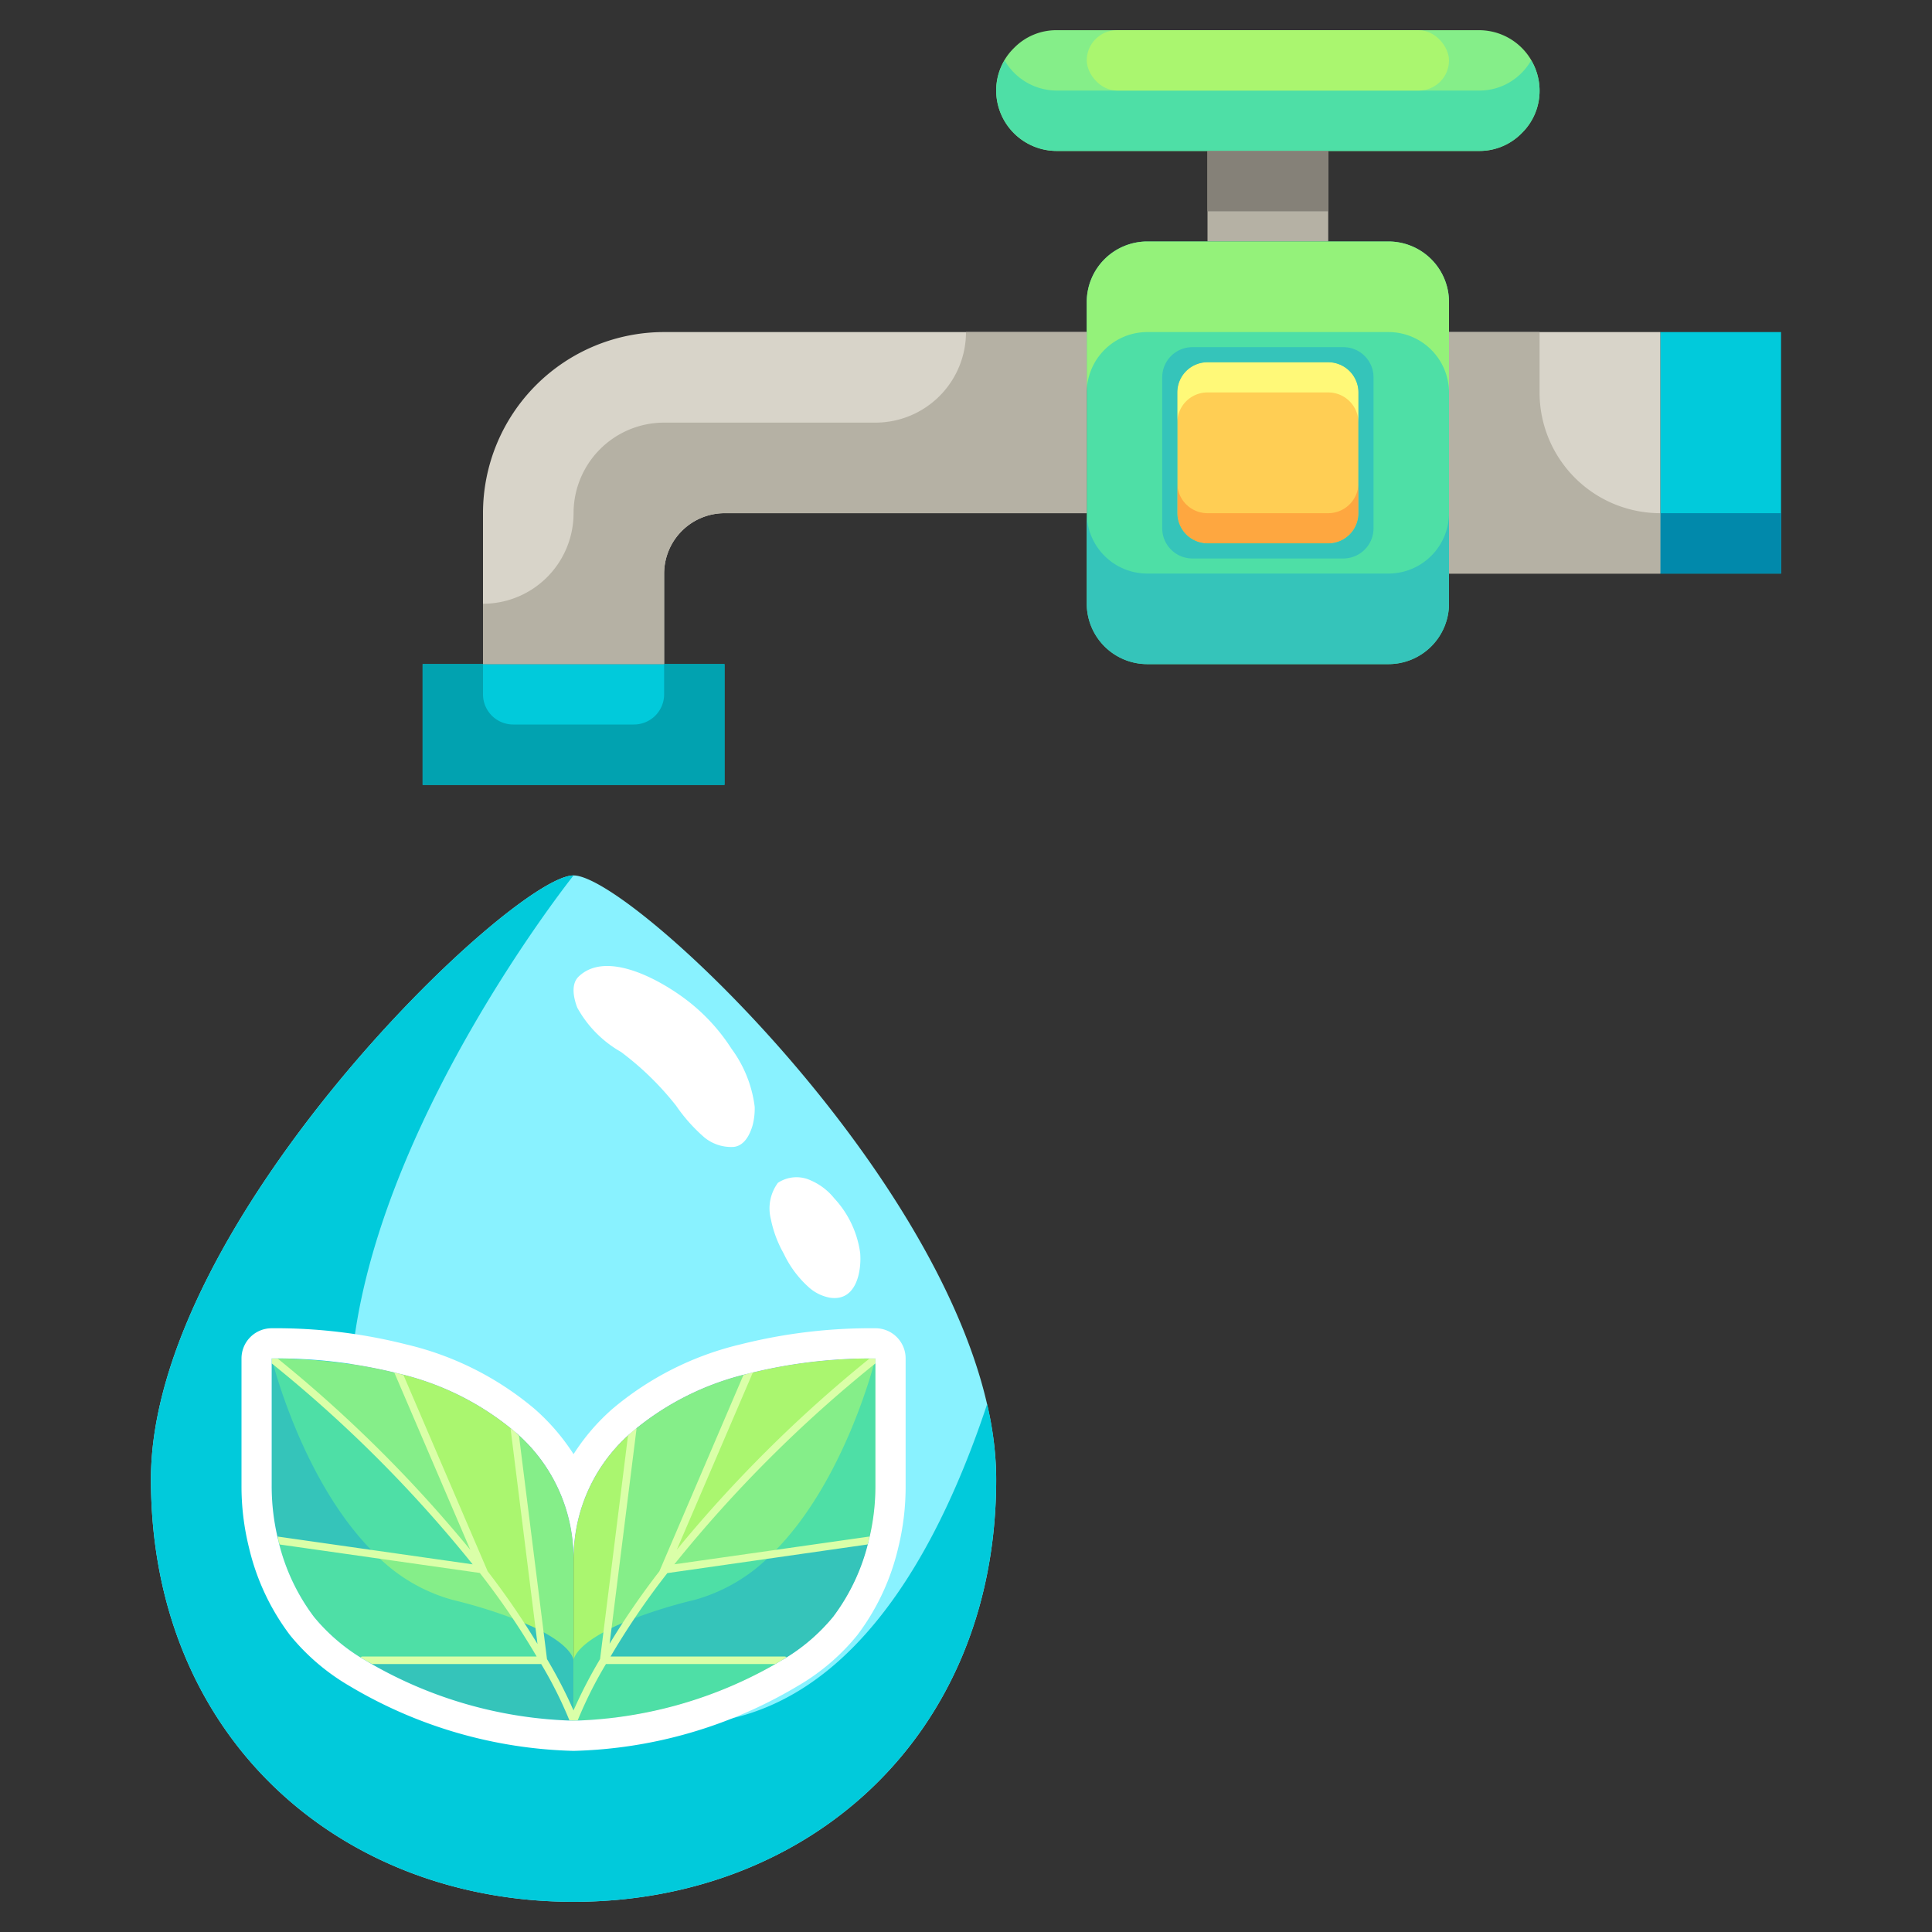 <svg xmlns="http://www.w3.org/2000/svg" viewBox="0 0 64 64"><rect x="0" y="0" width="64" height="64" fill="#333333" stroke="none"/><g id="_09-water" data-name="09-water"><rect x="55" y="11" width="4" height="8" style="fill:#01cadb"/><path d="M36,11v6H24a2.006,2.006,0,0,0-2,2v3H16V17a6,6,0,0,1,6-6Z" style="fill:#d8d4c9"/><rect x="48" y="11" width="7" height="8" style="fill:#d8d4c9"/><rect x="40" y="5" width="4" height="3" style="fill:#b5b1a4"/><path d="M48,19v1a2.006,2.006,0,0,1-2,2H38a2.006,2.006,0,0,1-2-2V10a2.006,2.006,0,0,1,2-2h8a2.006,2.006,0,0,1,2,2v9Z" style="fill:#4edfa6"/><polygon points="24 22 24 26 14 26 14 22 16 22 22 22 24 22" style="fill:#01cadb"/><path d="M49,1a2.006,2.006,0,0,1,2,2,1.955,1.955,0,0,1-.59,1.41A1.955,1.955,0,0,1,49,5H35a2.006,2.006,0,0,1-2-2,1.955,1.955,0,0,1,.59-1.41A1.955,1.955,0,0,1,35,1Z" style="fill:#85ee89"/><path d="M18,55H12.1a6.269,6.269,0,0,1-1.7-1.44,6.75,6.75,0,0,1-1.18-2.53l6.74.96A25.134,25.134,0,0,1,18,55Z" style="fill:#85ee89"/><path d="M19,57a14.2,14.2,0,0,1-6.9-2H18A12.919,12.919,0,0,1,19,57Z" style="fill:#4edfa6"/><path d="M15.96,51.99l-6.74-.96A7.454,7.454,0,0,1,9,49.2V45A43.369,43.369,0,0,1,15.96,51.99Z" style="fill:#4edfa6"/><path d="M22.04,51.99l6.74-.96a6.75,6.75,0,0,1-1.18,2.53A6.269,6.269,0,0,1,25.9,55H20A25.134,25.134,0,0,1,22.04,51.99Z" style="fill:#4edfa6"/><path d="M20,55h5.9A14.2,14.2,0,0,1,19,57,12.919,12.919,0,0,1,20,55Z" style="fill:#85ee89"/><path d="M29,45v4.2a7.454,7.454,0,0,1-.22,1.83l-6.74.96A43.369,43.369,0,0,1,29,45Z" style="fill:#85ee89"/><path d="M16,52l-2.79-6.5a9.245,9.245,0,0,1,3.84,1.92L18,55a25.134,25.134,0,0,0-2.04-3.01Z" style="fill:#aaf66f"/><path d="M19,51.6V57a12.919,12.919,0,0,0-1-2l-.95-7.58A5.5,5.5,0,0,1,19,51.6Z" style="fill:#85ee89"/><path d="M13.21,45.5,16,52l-.04-.01A43.369,43.369,0,0,0,9,45,16.647,16.647,0,0,1,13.21,45.5Z" style="fill:#85ee89"/><path d="M22,52l.04-.01A25.134,25.134,0,0,0,20,55l.95-7.58a9.245,9.245,0,0,1,3.84-1.92Z" style="fill:#85ee89"/><path d="M20.95,47.42,20,55a12.919,12.919,0,0,0-1,2V51.6A5.5,5.5,0,0,1,20.95,47.42Z" style="fill:#aaf66f"/><path d="M29,45a43.369,43.369,0,0,0-6.96,6.99L22,52l2.79-6.5A16.647,16.647,0,0,1,29,45Z" style="fill:#aaf66f"/><path d="M19,29c2,0,14,11.44,14,20S26.73,63,19,63,5,57.56,5,49,17,29,19,29ZM17.05,47.42a9.245,9.245,0,0,0-3.84-1.92A16.647,16.647,0,0,0,9,45v4.2a7.454,7.454,0,0,0,.22,1.83,6.75,6.75,0,0,0,1.18,2.53A6.269,6.269,0,0,0,12.1,55,14.2,14.2,0,0,0,19,57a14.2,14.2,0,0,0,6.9-2,6.269,6.269,0,0,0,1.7-1.44,6.75,6.75,0,0,0,1.18-2.53A7.454,7.454,0,0,0,29,49.2V45a16.647,16.647,0,0,0-4.21.5,9.245,9.245,0,0,0-3.84,1.92A5.5,5.5,0,0,0,19,51.6,5.5,5.5,0,0,0,17.05,47.42Z" style="fill:#89f2ff"/><path d="M46,19H38a2.006,2.006,0,0,1-2-2v3a2.006,2.006,0,0,0,2,2h8a2.006,2.006,0,0,0,2-2V17A2.006,2.006,0,0,1,46,19Z" style="fill:#35c4ba"/><path d="M46,8H38a2.006,2.006,0,0,0-2,2v3a2.006,2.006,0,0,1,2-2h8a2.006,2.006,0,0,1,2,2V10A2.006,2.006,0,0,0,46,8Z" style="fill:#94f27a"/><path d="M50.41,2.41A1.955,1.955,0,0,1,49,3H35a2,2,0,0,1-1.721-1A1.963,1.963,0,0,0,33,3a2.006,2.006,0,0,0,2,2H49a1.955,1.955,0,0,0,1.41-.59A1.959,1.959,0,0,0,50.721,2,1.938,1.938,0,0,1,50.41,2.41Z" style="fill:#4edfa6"/><path d="M17.185,53.685A16.826,16.826,0,0,0,15,53a5.67,5.67,0,0,1-2.559-1.511L9.22,51.03a6.75,6.75,0,0,0,1.18,2.53A6.269,6.269,0,0,0,12.1,55H18C17.778,54.609,17.507,54.168,17.185,53.685Z" style="fill:#4edfa6"/><path d="M12.1,55A14.2,14.2,0,0,0,19,57a12.919,12.919,0,0,0-1-2Z" style="fill:#35c4ba"/><path d="M9,45v4.2a7.454,7.454,0,0,0,.22,1.83l3.221.459C10,49.11,9,45,9,45Z" style="fill:#35c4ba"/><path d="M23,53a16.877,16.877,0,0,0-2.185.685c-.322.483-.593.924-.815,1.315h5.9a6.269,6.269,0,0,0,1.7-1.44,6.75,6.75,0,0,0,1.18-2.53l-3.221.459A5.67,5.67,0,0,1,23,53Z" style="fill:#35c4ba"/><path d="M19,57a14.2,14.2,0,0,0,6.9-2H20A12.919,12.919,0,0,0,19,57Z" style="fill:#4edfa6"/><path d="M25.559,51.489l3.221-.459A7.454,7.454,0,0,0,29,49.2V45S28,49.11,25.559,51.489Z" style="fill:#4edfa6"/><path d="M18,55l-.126-1c-.194-.1-.421-.2-.689-.311C17.507,54.168,17.778,54.609,18,55Z" style="fill:#35c4ba"/><path d="M17.874,54,18,55a12.919,12.919,0,0,1,1,2V55S18.992,54.571,17.874,54Z" style="fill:#35c4ba"/><path d="M20,55c.222-.391.493-.832.815-1.315-.268.107-.5.211-.689.311Z" style="fill:#35c4ba"/><path d="M20.126,54C19.008,54.571,19,55,19,55v2a12.919,12.919,0,0,1,1-2Z" style="fill:#4edfa6"/><path d="M20.533,56.881A11.087,11.087,0,0,1,19,57a14.2,14.2,0,0,1-6.9-2,6.269,6.269,0,0,1-1.7-1.44,6.75,6.75,0,0,1-1.18-2.53A7.454,7.454,0,0,1,9,49.2V45a18.2,18.2,0,0,1,2.644.192C12.3,37.381,19,29,19,29,17,29,5,40.44,5,49s6.27,14,14,14,14-5.44,14-14a11.115,11.115,0,0,0-.3-2.487C30.7,52.533,27.066,58.366,20.533,56.881Z" style="fill:#01cadb"/><rect x="55" y="17" width="4" height="2" style="fill:#0189ab"/><path d="M51,13V11H48v8h7V17A4,4,0,0,1,51,13Z" style="fill:#b5b1a4"/><rect x="40" y="5" width="4" height="2" style="fill:#858178"/><rect x="36" y="1" width="12" height="2" rx="1" ry="1" style="fill:#aaf66f"/><path d="M16,22v1a1,1,0,0,0,1,1h4a1,1,0,0,0,1-1V22h2v4H14V22Z" style="fill:#01a2b0"/><path d="M32,11a3,3,0,0,1-3,3H22a3,3,0,0,0-3,3,3,3,0,0,1-3,3v2h6V19a2.006,2.006,0,0,1,2-2H36V11Z" style="fill:#b5b1a4"/><path d="M28.8,50.9l-6.462.92A43.693,43.693,0,0,1,29,45.164V45c-.068,0-.132.005-.2.006a44.25,44.25,0,0,0-6.38,6.33l2.484-5.788.035-.082c-.049.013-.1.021-.15.034s-.106.035-.162.05l-2.784,6.5a25.733,25.733,0,0,0-1.649,2.4l.879-7.017.015-.121c-.044.037-.1.069-.139.106s-.1.095-.146.142l-.925,7.4a15.6,15.6,0,0,0-.879,1.7,15.505,15.505,0,0,0-.879-1.7l-.928-7.4c-.049-.046-.092-.094-.143-.139s-.093-.068-.136-.1l.892,7.137a26.026,26.026,0,0,0-1.65-2.406l-2.789-6.5c-.054-.015-.1-.035-.157-.049s-.1-.021-.146-.033l2.516,5.87A44.264,44.264,0,0,0,9.2,45.006c-.067,0-.131-.006-.2-.006v.164a43.635,43.635,0,0,1,6.657,6.657l-6.42-.915L9.2,50.9c.01.043.013.088.024.13s.027.088.039.133l6.631.943a25.279,25.279,0,0,1,1.884,2.769H12a.116.116,0,0,0-.055.023c.053.034.1.069.155.1.07.043.149.083.221.125h5.606a13.76,13.76,0,0,1,.937,1.869c.045,0,.091.006.136.006s.091-.005.136-.006a13.689,13.689,0,0,1,.937-1.869h5.606c.072-.042.151-.082.221-.125.054-.033.1-.068.155-.1A.116.116,0,0,0,26,54.875H20.225a25.165,25.165,0,0,1,1.882-2.764l6.635-.949c.011-.045.027-.087.038-.132S28.794,50.944,28.8,50.9Z" style="fill:#daffa8"/><path d="M29,44a17.659,17.659,0,0,0-4.461.532,10.222,10.222,0,0,0-4.25,2.138A7,7,0,0,0,19,48.171a7.059,7.059,0,0,0-1.292-1.5,10.2,10.2,0,0,0-4.245-2.134A17.623,17.623,0,0,0,9,44a1,1,0,0,0-1,1v4.2a8.414,8.414,0,0,0,.247,2.063,7.735,7.735,0,0,0,1.357,2.9,7.216,7.216,0,0,0,1.972,1.686A15.218,15.218,0,0,0,19,58a15.215,15.215,0,0,0,7.425-2.149A7.191,7.191,0,0,0,28.4,54.165a7.708,7.708,0,0,0,1.354-2.889A8.451,8.451,0,0,0,30,49.2V45A1,1,0,0,0,29,44Zm0,5.2a7.454,7.454,0,0,1-.22,1.83,6.75,6.75,0,0,1-1.18,2.53A6.269,6.269,0,0,1,25.9,55,14.2,14.2,0,0,1,19,57a14.2,14.2,0,0,1-6.9-2,6.269,6.269,0,0,1-1.7-1.44,6.75,6.75,0,0,1-1.18-2.53A7.454,7.454,0,0,1,9,49.2V45a16.647,16.647,0,0,1,4.21.5,9.245,9.245,0,0,1,3.84,1.92A5.5,5.5,0,0,1,19,51.6a5.5,5.5,0,0,1,1.95-4.18,9.245,9.245,0,0,1,3.84-1.92A16.647,16.647,0,0,1,29,45Z" style="fill:#fff"/><path d="M19.123,33.38a3.79,3.79,0,0,0,1.45,1.468,9.761,9.761,0,0,1,1.824,1.78,5.524,5.524,0,0,0,.939,1.053,1.4,1.4,0,0,0,.98.311c.346-.047.522-.4.614-.71a2.21,2.21,0,0,0,.07-.621,4.082,4.082,0,0,0-.768-1.92A6.312,6.312,0,0,0,22.8,33.169c-.9-.7-2.707-1.713-3.634-.816C18.911,32.6,18.994,33.043,19.123,33.38Z" style="fill:#fff"/><path d="M27.494,42.988c.894.134,1.049-.915,1-1.485a3.322,3.322,0,0,0-.86-1.809,2.028,2.028,0,0,0-.764-.586,1.118,1.118,0,0,0-1.1.074,1.429,1.429,0,0,0-.235,1.2,3.848,3.848,0,0,0,.426,1.143,3.5,3.5,0,0,0,.852,1.136A1.428,1.428,0,0,0,27.494,42.988Z" style="fill:#fff"/><rect x="39" y="12" width="6" height="6" rx="1" ry="1" style="fill:#ffce54"/><path d="M44,17H40a1,1,0,0,1-1-1v1a1,1,0,0,0,1,1h4a1,1,0,0,0,1-1V16A1,1,0,0,1,44,17Z" style="fill:#fea740"/><path d="M44,12H40a1,1,0,0,0-1,1v1a1,1,0,0,1,1-1h4a1,1,0,0,1,1,1V13A1,1,0,0,0,44,12Z" style="fill:#fff978"/><path d="M44.5,11.5h-5a1,1,0,0,0-1,1v5a1,1,0,0,0,1,1h5a1,1,0,0,0,1-1v-5A1,1,0,0,0,44.5,11.5ZM45,17a1,1,0,0,1-1,1H40a1,1,0,0,1-1-1V13a1,1,0,0,1,1-1h4a1,1,0,0,1,1,1Z" style="fill:#35c4ba"/></g></svg>